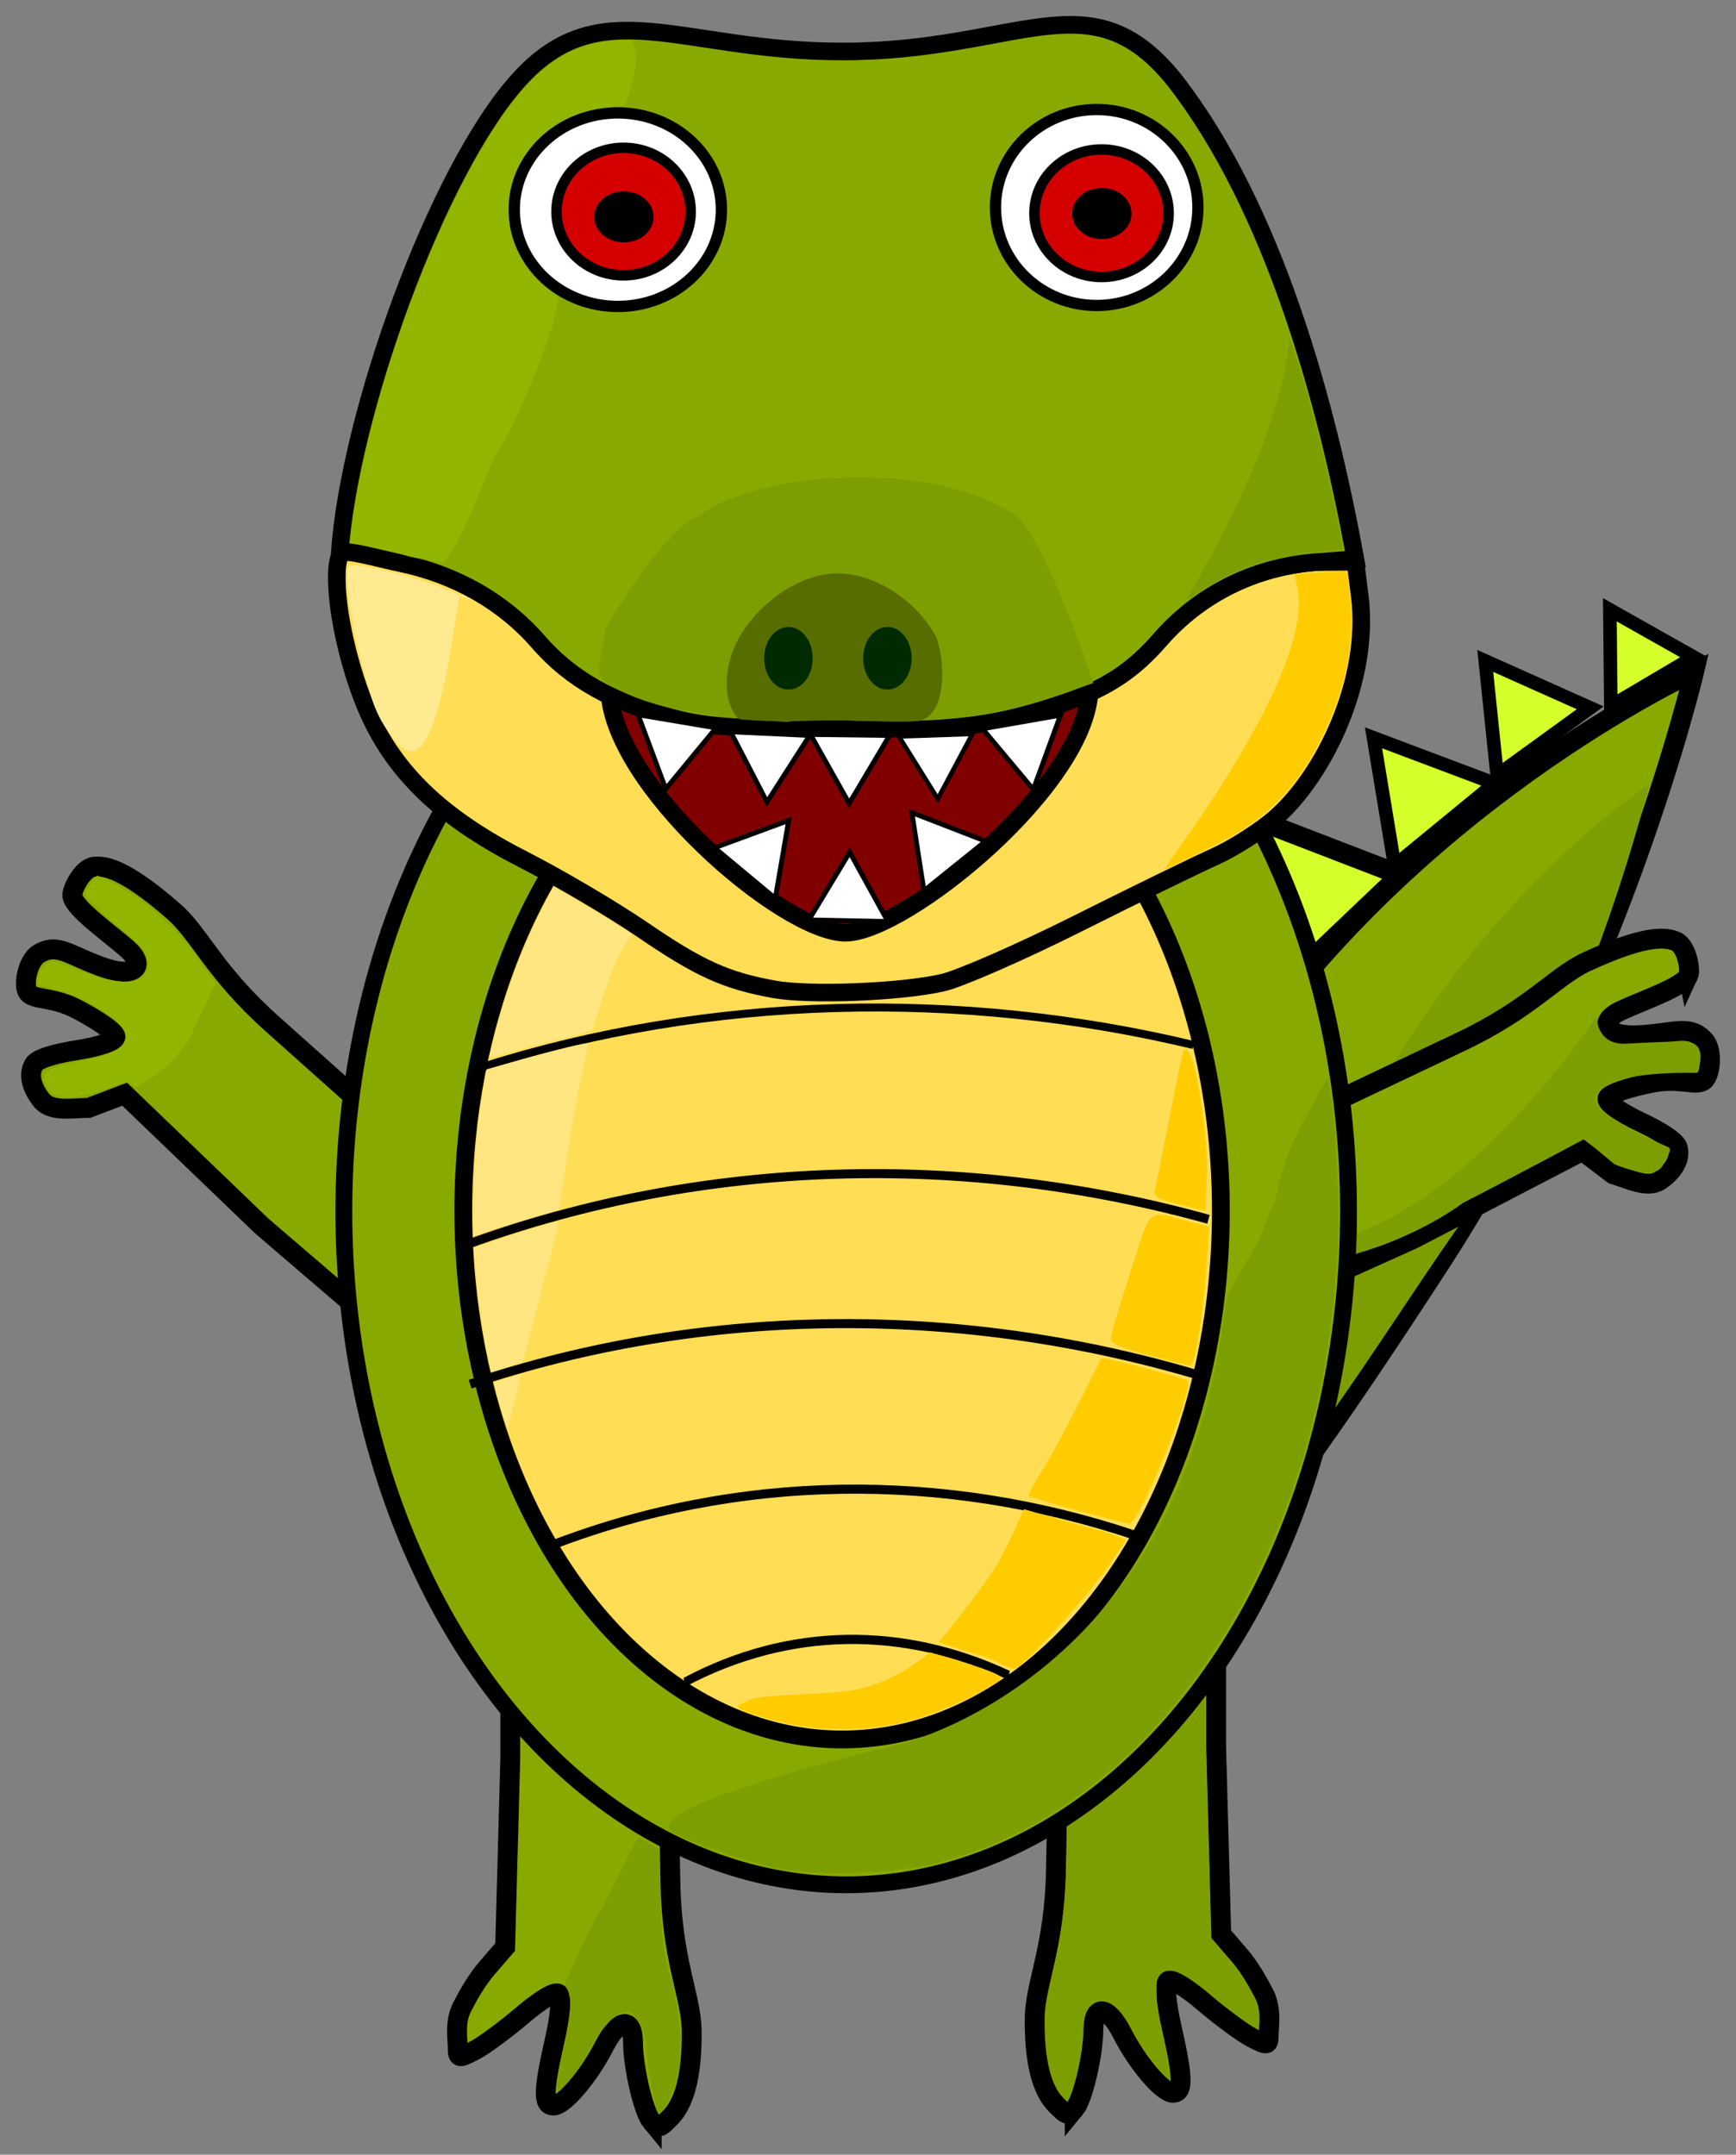 <?xml version="1.0" encoding="UTF-8" standalone="no"?>
<!-- Created with Inkscape (http://www.inkscape.org/) -->

<svg
   xmlns:dc="http://purl.org/dc/elements/1.1/"
   xmlns:cc="http://creativecommons.org/ns#"
   xmlns:rdf="http://www.w3.org/1999/02/22-rdf-syntax-ns#"
   xmlns:svg="http://www.w3.org/2000/svg"
   xmlns="http://www.w3.org/2000/svg"
   xmlns:sodipodi="http://sodipodi.sourceforge.net/DTD/sodipodi-0.dtd"
   xmlns:inkscape="http://www.inkscape.org/namespaces/inkscape"
   width="54.248mm"
   height="67.302mm"
   viewBox="0 0 192.218 238.472"
   id="svg2"
   version="1.1"
   inkscape:version="0.91 r13725"
   sodipodi:docname="gator_1.svg"
   inkscape:export-filename="C:\Users\david_000\Desktop\Files\number-nibbler\assets\image\gator_1.png"
   inkscape:export-xdpi="102.55748"
   inkscape:export-ydpi="102.55748">
  <rect x="0" y="0" width="192.218" height="238.472" fill="#808080" stroke="none"/>
  <sodipodi:namedview
     id="base"
     pagecolor="#ffffff"
     bordercolor="#666666"
     borderopacity="1.0"
     inkscape:pageopacity="0.0"
     inkscape:pageshadow="2"
     inkscape:zoom="2"
     inkscape:cx="36.72325"
     inkscape:cy="107.44937"
     inkscape:document-units="px"
     inkscape:current-layer="layer1"
     showgrid="false"
     showguides="false"
     inkscape:window-width="1920"
     inkscape:window-height="1017"
     inkscape:window-x="-8"
     inkscape:window-y="-8"
     inkscape:window-maximized="1"
     fit-margin-top="0.5"
     fit-margin-left="0.5"
     fit-margin-right="0.5"
     fit-margin-bottom="0.5" />
  <defs
     id="defs4" />
  <g
     transform="translate(-231.693,-398.917)"
     id="layer1"
     inkscape:groupmode="layer"
     inkscape:label="Layer 1">
    <path
       sodipodi:nodetypes="csssssssssscccsscssscc"
       inkscape:connector-curvature="0"
       id="path4345"
       d="m 350.691,632.321 c 0.895,-1.078 2.043,-5.937 2.064,-8.736 0.022,-2.924 1.61,-2.726 3.205,0.399 1.686,3.305 4.46,6.552 5.597,6.552 1.178,0 1.151,-1.606 -0.124,-7.209 -0.62,-2.725 -0.8,-4.791 -0.45,-5.141 0.351,-0.351 1.97,0.595 4.03,2.353 1.894,1.617 4.279,3.371 5.299,3.899 1.753,0.907 1.855,0.886 1.855,-0.376 0,-0.848 0.363,-2.785 -0.486,-4.431 -0.73,-1.415 -1.641,-3.016 -2.777,-4.334 l -1.99,-2.308 -0.566,-20.806 0,-21.291 -6.329,6.06 c -3.481,3.333 -7.384,6.776 -8.673,7.651 l -2.344,1.591 -0.389,19.746 c -0.169,8.596 -2.306,12.503 -2.35,16.297 -0.091,7.819 2.144,9.384 2.823,10.064 0.739,0.739 1.005,0.743 1.605,0.02 z"
       style="fill:#88aa00;fill-opacity:1;stroke:#000000;stroke-width:2.2;stroke-linecap:round;stroke-linejoin:miter;stroke-miterlimit:4;stroke-dasharray:none;stroke-opacity:1" />
    <path
       sodipodi:nodetypes="ssscs"
       inkscape:connector-curvature="0"
       id="path4316"
       d="m 391.33,538.459 c -19.83,30.585 -35.172,51.165 -43.86,45.531 -8.689,-5.634 0.343,-34.994 20.174,-65.579 19.83,-30.585 51.639,-45.178 51.639,-45.178 0,0 -8.121,34.641 -27.952,65.225 z"
       style="fill:#88aa00;fill-opacity:1;stroke:#000000;stroke-width:2.2;stroke-linecap:round;stroke-linejoin:miter;stroke-miterlimit:4;stroke-dasharray:none;stroke-opacity:1" />
    <path
       style="fill:#7c9e00;fill-opacity:1;stroke:none;stroke-width:2.2;stroke-linecap:round;stroke-linejoin:miter;stroke-miterlimit:4;stroke-dasharray:none;stroke-opacity:1"
       d="m 393.098,534.771 c -11.401,16.322 -22.881,36.505 -28.533,32.486 -5.652,-4.019 7.723,-27.468 20.624,-49.289 12.901,-21.822 29.093,-32.233 29.093,-32.233 0,0 -6.668,28.255 -21.184,49.037 z"
       id="path4182"
       inkscape:connector-curvature="0"
       sodipodi:nodetypes="ssscs" />
    <path
       transform="matrix(1.342,-0.424,0.362,1.484,-337.316,-74.022)"
       inkscape:transform-center-y="1.2139396"
       inkscape:transform-center-x="-1.9578714"
       d="m 393,491.362 11.745,8.219 -12.99,6.062 z"
       inkscape:randomized="0"
       inkscape:rounded="0"
       inkscape:flatsided="true"
       sodipodi:arg2="-0.96022594"
       sodipodi:arg1="-2.0074235"
       sodipodi:r2="4.1382365"
       sodipodi:r1="8.276473"
       sodipodi:cy="498.86218"
       sodipodi:cx="396.5"
       sodipodi:sides="3"
       id="path4318"
       style="fill:#d4ff2a;fill-opacity:1;stroke:#000000;stroke-width:1.445;stroke-linecap:round;stroke-linejoin:miter;stroke-miterlimit:4;stroke-dasharray:none;stroke-opacity:1"
       sodipodi:type="star" />
    <path
       style="fill:#88aa00;fill-opacity:1;stroke:#000000;stroke-width:2.2;stroke-linecap:round;stroke-linejoin:miter;stroke-miterlimit:4;stroke-dasharray:none;stroke-opacity:1"
       d="m 303.849,633.736 c -0.895,-1.078 -2.043,-5.937 -2.064,-8.736 -0.022,-2.924 -1.61,-2.726 -3.205,0.399 -1.686,3.305 -4.46,6.552 -5.597,6.552 -1.178,0 -1.151,-1.606 0.124,-7.209 0.62,-2.725 0.8,-4.791 0.45,-5.141 -0.351,-0.351 -1.97,0.595 -4.03,2.353 -1.894,1.617 -4.279,3.371 -5.299,3.899 -1.753,0.907 -1.855,0.886 -1.855,-0.376 0,-0.848 -0.363,-2.785 0.486,-4.431 0.73,-1.415 1.641,-3.016 2.777,-4.334 l 1.99,-2.308 0.566,-20.806 0,-21.291 6.329,6.06 c 3.481,3.333 7.384,6.776 8.673,7.651 l 2.344,1.591 0.389,19.746 c 0.169,8.596 2.306,12.503 2.35,16.297 0.091,7.819 -2.144,9.384 -2.823,10.064 -0.739,0.739 -1.005,0.743 -1.605,0.02 z"
       id="path4343"
       inkscape:connector-curvature="0"
       sodipodi:nodetypes="csssssssssscccsscssscc" />
    <path
       sodipodi:nodetypes="csssssscssscccsscssccc"
       inkscape:connector-curvature="0"
       id="path4347"
       d="m 239.7,498.094 c 0.236,1.381 3.916,3.948 6.027,5.786 2.205,1.92 0.936,3.293 -2.389,2.173 -3.884,-1.308 -5.231,-2.88 -7.369,-1.565 -1.268,0.78 -1.752,3.613 -1.142,4.318 0.71,0.821 2.713,0.388 5.448,1.829 2.472,1.303 4.158,2.511 4.196,3.005 0.038,0.495 -1.734,1.108 -4.41,1.528 0,0 -4.005,0.592 -4.579,1.519 -1.157,1.868 0.928,4.134 0.928,4.134 1.108,1.17 3.358,0.717 5.098,0.713 l 3.985,-1.517 15.225,14.622 16.163,13.858 -0.481,-8.749 c -0.265,-4.812 -0.338,-10.016 -0.163,-11.564 l 0.318,-2.815 -14.737,-13.149 c -6.415,-5.724 -7.99,-9.889 -10.842,-12.392 -5.877,-5.159 -7.933,-5.062 -8.891,-4.988 -1.351,0.211 -2.482,2.625 -2.385,3.253 z"
       style="fill:#88aa00;fill-opacity:1;stroke:#000000;stroke-width:2.2;stroke-linecap:round;stroke-linejoin:miter;stroke-miterlimit:4;stroke-dasharray:none;stroke-opacity:1" />
    <path
       style="fill:#88aa00;fill-opacity:1;stroke:#000000;stroke-width:2.2;stroke-linecap:round;stroke-linejoin:miter;stroke-miterlimit:4;stroke-dasharray:none;stroke-opacity:1"
       d="m 418.638,506.888 c -0.616,1.259 -4.869,2.685 -7.413,3.854 -2.657,1.221 -1.826,2.896 1.68,2.758 4.095,-0.161 5.83,-1.291 7.512,0.574 0.997,1.106 0.663,3.96 -0.121,4.465 -0.912,0.588 -2.713,-0.392 -5.742,0.221 -2.739,0.554 -4.697,1.238 -4.872,1.702 -0.176,0.464 1.351,1.552 3.801,2.708 0,0 3.676,1.696 3.966,2.748 0.584,2.118 -2.055,3.705 -2.055,3.705 -1.393,0.811 -3.424,-0.257 -5.092,-0.752 l -3.397,-2.578 -18.727,9.742 -19.412,8.745 2.926,-8.259 c 1.609,-4.543 3.145,-9.515 3.413,-11.05 l 0.488,-2.791 17.844,-8.465 c 7.768,-3.685 10.452,-7.238 13.893,-8.836 7.092,-3.295 9.038,-2.622 9.936,-2.282 1.237,0.583 1.642,3.218 1.372,3.793 z"
       id="path4349"
       inkscape:connector-curvature="0"
       sodipodi:nodetypes="csssssscssscccsscssccc" />
    <path
       sodipodi:nodetypes="cccsscsssccsc"
       inkscape:connector-curvature="0"
       id="path3372"
       d="m 393.737,532.017 c -8.86,6.48 -23.208,8.585 -10.092,2.639 13.331,-5.797 24.828,-23.233 24.828,-23.233 0,0 -0.022,3.205 3.31,3.002 1.964,-0.12 5.077,-0.243 6.251,-0.246 3.201,-0.008 1.502,3.484 1.502,3.484 0,0 -7.626,-0.238 -10.063,1.432 -1.644,1.126 -3.004,2.5 6.915,6.772 0.633,0.273 -0.35,1.3 -0.53,1.867 -0.664,2.091 -5.409,0.032 -5.409,0.032 l -3.337,-2.784 c 0,0 -8.823,4.722 -13.374,7.035 z"
       style="fill:#7c9e00;fill-opacity:1;stroke:none;stroke-width:2.2;stroke-linecap:round;stroke-linejoin:miter;stroke-miterlimit:4;stroke-dasharray:none;stroke-opacity:1" />
    <path
       sodipodi:type="star"
       style="fill:#d4ff2a;fill-opacity:1;stroke:#000000;stroke-width:1.5;stroke-linecap:round;stroke-linejoin:miter;stroke-miterlimit:4;stroke-dasharray:none;stroke-opacity:1"
       id="path4320"
       sodipodi:sides="3"
       sodipodi:cx="396.5"
       sodipodi:cy="498.86218"
       sodipodi:r1="8.276473"
       sodipodi:r2="4.1382365"
       sodipodi:arg1="-2.0074235"
       sodipodi:arg2="-0.96022594"
       inkscape:flatsided="true"
       inkscape:rounded="0"
       inkscape:randomized="0"
       d="m 393,491.362 11.745,8.219 -12.99,6.062 z"
       inkscape:transform-center-x="-1.4580465"
       inkscape:transform-center-y="0.67372991"
       transform="matrix(0.969,-0.248,0.248,0.969,-118.9,101.908)" />
    <ellipse
       ry="74.553"
       rx="55.621"
       cy="532.963"
       cx="325.386"
       id="path4312"
       style="fill:#88aa00;fill-opacity:1;stroke:#000000;stroke-width:1.864;stroke-linecap:round;stroke-linejoin:miter;stroke-miterlimit:4;stroke-dasharray:none;stroke-opacity:1" />
    <ellipse
       ry="58.525"
       rx="41.941"
       cy="532.906"
       cx="324.932"
       id="path4314"
       style="fill:#ffdd55;fill-opacity:1;stroke:#000000;stroke-width:1.97;stroke-linecap:round;stroke-linejoin:miter;stroke-miterlimit:4;stroke-dasharray:none;stroke-opacity:1" />
    <path
       transform="matrix(1.016,0,0,0.882,-5.211,56.278)"
       d="m 285.75,522.362 c 24.802,-9.043 52.101,-9.75 77.5,-2.75"
       sodipodi:t0="0"
       sodipodi:argument="-0.34962827"
       sodipodi:radius="77.548775"
       sodipodi:revolution="0.050000001"
       sodipodi:expansion="1"
       sodipodi:cy="522.36218"
       sodipodi:cx="285.75"
       id="path4391"
       style="fill:none;fill-rule:evenodd;stroke:#000000;stroke-width:1px;stroke-linecap:butt;stroke-linejoin:miter;stroke-opacity:1"
       sodipodi:type="spiral" />
    <path
       sodipodi:nodetypes="csssssssssssscssssscc"
       inkscape:connector-curvature="0"
       id="path4168"
       d="m 317.388,508.407 c -5.334,-0.968 -8.25,-2.288 -14.545,-6.587 -3.328,-2.272 -9.249,-5.761 -13.156,-7.752 -8.576,-4.37 -13.711,-9.076 -16.807,-15.402 -2.162,-4.417 -3.875,-11.309 -3.893,-15.663 -0.005,-1.351 0.093,-2.599 0.689,-2.938 0.793,-0.452 2.509,0.347 6.432,1.179 6.112,1.295 11.363,4.302 15.185,8.696 3.648,4.194 8.286,6.78 15.337,8.552 3.576,0.899 7.114,1.109 18.352,1.092 12.19,-0.019 14.615,-0.195 19.49,-1.414 7.966,-1.992 11.872,-4.099 15.646,-8.438 4.395,-5.053 10.49,-8.087 17.276,-8.6 l 4.375,-0.049 0.474,3.728 c 1.197,9.423 -3.962,19.902 -9.313,24.612 -1.632,1.437 -4.67,3.378 -6.752,4.313 -2.081,0.935 -8.927,4.276 -15.212,7.424 -6.286,3.148 -12.995,6.081 -14.909,6.518 -4.612,1.052 -14.715,1.447 -18.669,0.729 z"
       style="fill:#ffdd55;fill-opacity:1;stroke:#000000;stroke-width:1.949;stroke-linecap:round;stroke-linejoin:miter;stroke-miterlimit:4;stroke-dasharray:none;stroke-opacity:1" />
    <path
       sodipodi:nodetypes="sssss"
       inkscape:connector-curvature="0"
       id="path4245"
       d="m 352.345,475.012 c 0,10.582 -20.435,27.135 -27.04,27.135 -6.937,0 -26.154,-16.553 -26.154,-27.135 0,-10.582 11.908,-19.161 26.597,-19.161 14.689,0 26.597,8.579 26.597,19.161 z"
       style="fill:#800000;fill-opacity:1;stroke:#000000;stroke-width:1.949;stroke-linecap:round;stroke-linejoin:miter;stroke-miterlimit:4;stroke-dasharray:none;stroke-opacity:1" />
    <path
       sodipodi:nodetypes="cscsssssscccc"
       inkscape:connector-curvature="0"
       id="path3341"
       d="m 324.957,404.616 c -17.955,0 -26.741,-6.91 -35.844,3.164 -9.103,10.074 -18.757,37.073 -19.809,52.384 0.793,-0.452 2.881,0.248 6.804,1.08 6.112,1.295 11.365,4.303 15.186,8.697 3.648,4.194 8.286,6.78 15.337,8.552 3.576,0.899 7.114,1.109 18.353,1.092 12.19,-0.019 14.615,-0.195 19.49,-1.414 7.966,-1.992 11.873,-4.099 15.647,-8.438 4.395,-5.053 10.488,-8.087 17.275,-8.6 l 4.371,-0.332 c -3.135,-17.278 -9.038,-38.906 -20.007,-52.978 -9.324,-11.64 -17.142,-3.206 -36.801,-3.206 z"
       style="fill:#88aa00;fill-opacity:1;stroke:#000000;stroke-width:1.949;stroke-linecap:round;stroke-linejoin:miter;stroke-miterlimit:4;stroke-dasharray:none;stroke-opacity:1" />
    <path
       transform="matrix(0.785,-0.007,0.007,0.785,63.336,99.741)"
       inkscape:transform-center-y="1.1588975"
       inkscape:transform-center-x="-0.11926737"
       d="m 318.214,497.03 -5.032,-9.952 11.135,0.619 z"
       inkscape:randomized="0"
       inkscape:rounded="0"
       inkscape:flatsided="true"
       sodipodi:arg2="2.6734924"
       sodipodi:arg1="1.6262948"
       sodipodi:r2="3.2192421"
       sodipodi:r1="6.4384842"
       sodipodi:cy="490.60138"
       sodipodi:cx="318.57144"
       sodipodi:sides="3"
       id="path4247"
       style="fill:#ffffff;fill-opacity:1;stroke:#000000;stroke-width:0.684;stroke-linecap:round;stroke-linejoin:miter;stroke-miterlimit:4;stroke-dasharray:none;stroke-opacity:1"
       sodipodi:type="star" />
    <path
       sodipodi:type="star"
       style="fill:#ffffff;fill-opacity:1;stroke:#000000;stroke-width:0.684;stroke-linecap:round;stroke-linejoin:miter;stroke-miterlimit:4;stroke-dasharray:none;stroke-opacity:1"
       id="path4253"
       sodipodi:sides="3"
       sodipodi:cx="318.57144"
       sodipodi:cy="490.60138"
       sodipodi:r1="6.4384842"
       sodipodi:r2="3.2192421"
       sodipodi:arg1="1.6262948"
       sodipodi:arg2="2.6734924"
       inkscape:flatsided="true"
       inkscape:rounded="0"
       inkscape:randomized="0"
       d="m 318.214,497.03 -5.032,-9.952 11.135,0.619 z"
       inkscape:transform-center-x="0.080615664"
       inkscape:transform-center-y="1.1037531"
       transform="matrix(0.727,-0.065,0.065,0.727,71.88,146.668)" />
    <path
       sodipodi:type="star"
       style="fill:#ffffff;fill-opacity:1;stroke:#000000;stroke-width:0.684;stroke-linecap:round;stroke-linejoin:miter;stroke-miterlimit:4;stroke-dasharray:none;stroke-opacity:1"
       id="path4259"
       sodipodi:sides="3"
       sodipodi:cx="318.57144"
       sodipodi:cy="490.60138"
       sodipodi:r1="6.4384842"
       sodipodi:r2="3.2192421"
       sodipodi:arg1="1.6262948"
       sodipodi:arg2="2.6734924"
       inkscape:flatsided="true"
       inkscape:rounded="0"
       inkscape:randomized="0"
       d="m 318.214,497.03 -5.032,-9.952 11.135,0.619 z"
       inkscape:transform-center-x="-0.42033234"
       inkscape:transform-center-y="0.88197666"
       transform="matrix(0.78,0.087,-0.087,0.78,100.441,70.856)" />
    <path
       transform="matrix(0.784,-0.034,0.034,0.784,59.339,108.984)"
       inkscape:transform-center-y="1.2370507"
       inkscape:transform-center-x="-0.030543315"
       d="m 318.214,497.03 -5.032,-9.952 11.135,0.619 z"
       inkscape:randomized="0"
       inkscape:rounded="0"
       inkscape:flatsided="true"
       sodipodi:arg2="2.6734924"
       sodipodi:arg1="1.6262948"
       sodipodi:r2="3.2192421"
       sodipodi:r1="6.4384842"
       sodipodi:cy="490.60138"
       sodipodi:cx="318.57144"
       sodipodi:sides="3"
       id="path4261"
       style="fill:#ffffff;fill-opacity:1;stroke:#000000;stroke-width:0.684;stroke-linecap:round;stroke-linejoin:miter;stroke-miterlimit:4;stroke-dasharray:none;stroke-opacity:1"
       sodipodi:type="star" />
    <path
       sodipodi:type="star"
       style="fill:#ffffff;fill-opacity:1;stroke:#000000;stroke-width:0.684;stroke-linecap:round;stroke-linejoin:miter;stroke-miterlimit:4;stroke-dasharray:none;stroke-opacity:1"
       id="path4263"
       sodipodi:sides="3"
       sodipodi:cx="318.57144"
       sodipodi:cy="490.60138"
       sodipodi:r1="6.4384842"
       sodipodi:r2="3.2192421"
       sodipodi:arg1="1.6262948"
       sodipodi:arg2="2.6734924"
       inkscape:flatsided="true"
       inkscape:rounded="0"
       inkscape:randomized="0"
       d="m 318.214,497.03 -5.032,-9.952 11.135,0.619 z"
       inkscape:transform-center-x="0.43471139"
       inkscape:transform-center-y="0.86824244"
       transform="matrix(0.765,-0.178,0.178,0.765,14.201,162.707)" />
    <path
       sodipodi:type="star"
       style="fill:#ffffff;fill-opacity:1;stroke:#000000;stroke-width:0.684;stroke-linecap:round;stroke-linejoin:miter;stroke-miterlimit:4;stroke-dasharray:none;stroke-opacity:1"
       id="path4265"
       sodipodi:sides="3"
       sodipodi:cx="318.57144"
       sodipodi:cy="490.60138"
       sodipodi:r1="6.4384842"
       sodipodi:r2="3.2192421"
       sodipodi:arg1="1.6262948"
       sodipodi:arg2="2.6734924"
       inkscape:flatsided="true"
       inkscape:rounded="0"
       inkscape:randomized="0"
       d="m 318.214,497.03 -5.032,-9.952 11.135,0.619 z"
       inkscape:transform-center-x="0.87242873"
       inkscape:transform-center-y="0.43032288"
       transform="matrix(-0.63,-0.468,0.468,-0.63,286.887,951.774)" />
    <path
       transform="matrix(-0.583,0.525,-0.525,-0.583,779.118,611.559)"
       inkscape:transform-center-y="-1.2557791"
       inkscape:transform-center-x="-2.9202778"
       d="m 318.214,497.03 -5.032,-9.952 11.135,0.619 z"
       inkscape:randomized="0"
       inkscape:rounded="0"
       inkscape:flatsided="true"
       sodipodi:arg2="2.6734924"
       sodipodi:arg1="1.6262948"
       sodipodi:r2="3.2192421"
       sodipodi:r1="6.4384842"
       sodipodi:cy="490.60138"
       sodipodi:cx="318.57144"
       sodipodi:sides="3"
       id="path4267"
       style="fill:#ffffff;fill-opacity:1;stroke:#000000;stroke-width:0.684;stroke-linecap:round;stroke-linejoin:miter;stroke-miterlimit:4;stroke-dasharray:none;stroke-opacity:1"
       sodipodi:type="star" />
    <ellipse
       ry="10.711"
       rx="11.469"
       cy="422.122"
       cx="300.102"
       id="path4297"
       style="fill:#ffffff;fill-opacity:1;stroke:#000000;stroke-width:1.254;stroke-linecap:round;stroke-linejoin:miter;stroke-miterlimit:4;stroke-dasharray:none;stroke-opacity:1" />
    <ellipse
       style="fill:#ffffff;fill-opacity:1;stroke:#000000;stroke-width:1.248;stroke-linecap:round;stroke-linejoin:miter;stroke-miterlimit:4;stroke-dasharray:none;stroke-opacity:1"
       id="ellipse4299"
       cx="353.125"
       cy="421.881"
       rx="11.209"
       ry="10.846" />
    <ellipse
       style="fill:#d40000;fill-opacity:1;stroke:#000000;stroke-width:1.159;stroke-linecap:round;stroke-linejoin:miter;stroke-miterlimit:4;stroke-dasharray:none;stroke-opacity:1"
       id="ellipse4293"
       cx="353.66"
       cy="422.516"
       rx="7.43"
       ry="7.057" />
    <ellipse
       ry="7.057"
       rx="7.43"
       cy="422.332"
       cx="300.74"
       id="ellipse4301"
       style="fill:#d40000;fill-opacity:1;stroke:#000000;stroke-width:1.159;stroke-linecap:round;stroke-linejoin:miter;stroke-miterlimit:4;stroke-dasharray:none;stroke-opacity:1" />
    <ellipse
       ry="2.305"
       rx="2.766"
       cy="422.921"
       cx="300.773"
       id="path4303"
       style="fill:#000000;fill-opacity:1;stroke:#000000;stroke-width:1.043;stroke-linecap:round;stroke-linejoin:miter;stroke-miterlimit:4;stroke-dasharray:none;stroke-opacity:1" />
    <ellipse
       style="fill:#000000;fill-opacity:1;stroke:#000000;stroke-width:1.043;stroke-linecap:round;stroke-linejoin:miter;stroke-miterlimit:4;stroke-dasharray:none;stroke-opacity:1"
       id="ellipse4305"
       cx="353.693"
       cy="422.552"
       rx="2.766"
       ry="2.305" />
    <path
       transform="matrix(-0.784,0.028,-0.028,-0.784,589.175,874.005)"
       inkscape:transform-center-y="-1.2198713"
       inkscape:transform-center-x="0.050153515"
       d="m 318.214,497.03 -5.032,-9.952 11.135,0.619 z"
       inkscape:randomized="0"
       inkscape:rounded="0"
       inkscape:flatsided="true"
       sodipodi:arg2="2.6734924"
       sodipodi:arg1="1.6262948"
       sodipodi:r2="3.2192421"
       sodipodi:r1="6.4384842"
       sodipodi:cy="490.60138"
       sodipodi:cx="318.57144"
       sodipodi:sides="3"
       id="path4308"
       style="fill:#ffffff;fill-opacity:1;stroke:#000000;stroke-width:0.684;stroke-linecap:round;stroke-linejoin:miter;stroke-miterlimit:4;stroke-dasharray:none;stroke-opacity:1"
       sodipodi:type="star" />
    <path
       transform="matrix(0.872,-0.168,0.168,0.872,-29.098,109.621)"
       inkscape:transform-center-y="0.37827214"
       inkscape:transform-center-x="-1.5010062"
       d="m 393,491.362 11.745,8.219 -12.99,6.062 z"
       inkscape:randomized="0"
       inkscape:rounded="0"
       inkscape:flatsided="true"
       sodipodi:arg2="-0.96022594"
       sodipodi:arg1="-2.0074235"
       sodipodi:r2="4.1382365"
       sodipodi:r1="8.276473"
       sodipodi:cy="498.86218"
       sodipodi:cx="396.5"
       sodipodi:sides="3"
       id="path4322"
       style="fill:#d4ff2a;fill-opacity:1;stroke:#000000;stroke-width:1.688;stroke-linecap:round;stroke-linejoin:miter;stroke-miterlimit:4;stroke-dasharray:none;stroke-opacity:1"
       sodipodi:type="star" />
    <path
       sodipodi:type="star"
       style="fill:#d4ff2a;fill-opacity:1;stroke:#000000;stroke-width:2.018;stroke-linecap:round;stroke-linejoin:miter;stroke-miterlimit:4;stroke-dasharray:none;stroke-opacity:1"
       id="path4324"
       sodipodi:sides="3"
       sodipodi:cx="396.5"
       sodipodi:cy="498.86218"
       sodipodi:r1="8.276473"
       sodipodi:r2="4.1382365"
       sodipodi:arg1="-2.0074235"
       sodipodi:arg2="-0.96022594"
       inkscape:flatsided="true"
       inkscape:rounded="0"
       inkscape:randomized="0"
       d="m 393,491.362 11.745,8.219 -12.99,6.062 z"
       inkscape:transform-center-x="-1.5113357"
       inkscape:transform-center-y="0.030862094"
       transform="matrix(0.74,-0.072,0.072,0.74,83.747,131.094)" />
    <path
       transform="matrix(0.653,0,0,1.02,113.058,-17.325)"
       d="m 297.75,590.612 c 17.728,-6.028 37.097,-6.107 55,-0.75"
       sodipodi:t0="0"
       sodipodi:argument="-0.32779479"
       sodipodi:radius="55.005112"
       sodipodi:revolution="0.050000001"
       sodipodi:expansion="1"
       sodipodi:cy="590.61218"
       sodipodi:cx="297.75"
       id="path4383"
       style="fill:none;fill-rule:evenodd;stroke:#000000;stroke-width:1px;stroke-linecap:butt;stroke-linejoin:miter;stroke-opacity:1"
       sodipodi:type="spiral" />
    <path
       transform="matrix(0.885,0,0,1.005,37.474,-2.609)"
       d="m 288,569.862 c 23.664,-8.136 49.55,-8.329 73.5,-1.25"
       sodipodi:t0="0"
       sodipodi:argument="-0.33116442"
       sodipodi:radius="73.510628"
       sodipodi:revolution="0.050000001"
       sodipodi:expansion="1"
       sodipodi:cy="569.86218"
       sodipodi:cx="288"
       id="path4385"
       style="fill:none;fill-rule:evenodd;stroke:#000000;stroke-width:1px;stroke-linecap:butt;stroke-linejoin:miter;stroke-opacity:1"
       sodipodi:type="spiral" />
    <path
       d="m 283.75,552.112 c 26.307,-8.816 55.008,-8.806 81.5,-0.75"
       sodipodi:t0="0"
       sodipodi:argument="-0.32336146"
       sodipodi:radius="81.503448"
       sodipodi:revolution="0.050000001"
       sodipodi:expansion="1"
       sodipodi:cy="552.11218"
       sodipodi:cx="283.75"
       id="path4387"
       style="fill:none;fill-rule:evenodd;stroke:#000000;stroke-width:1px;stroke-linecap:butt;stroke-linejoin:miter;stroke-opacity:1"
       sodipodi:type="spiral" />
    <path
       d="m 283.5,536.612 c 26.259,-9.516 55.142,-10.208 82,-2.75"
       sodipodi:t0="0"
       sodipodi:argument="-0.34768328"
       sodipodi:radius="82.046097"
       sodipodi:revolution="0.050000001"
       sodipodi:expansion="1"
       sodipodi:cy="536.61218"
       sodipodi:cx="283.5"
       id="path4389"
       style="fill:none;fill-rule:evenodd;stroke:#000000;stroke-width:1px;stroke-linecap:butt;stroke-linejoin:miter;stroke-opacity:1"
       sodipodi:type="spiral" />
    <path
       sodipodi:nodetypes="cccscccc"
       inkscape:connector-curvature="0"
       id="path3371"
       d="m 298.801,474.451 c -1.659,-0.972 -0.27,-3.195 -0.072,-5.869 -0.087,-0.328 6.742,-11.322 10.124,-12.44 6.513,-5.019 25.194,-6.527 35.038,-0.389 3.319,2.07 8.868,18.756 8.868,18.756 -8.122,2.902 -12.528,4.638 -27.46,4.141 -3.243,-0.029 -5.276,0.006 -6.501,0.146 -14.762,-0.69 -18.17,-3.319 -19.996,-4.346 z"
       style="fill:#7c9e00;fill-opacity:1;stroke:none;stroke-width:6.25;stroke-miterlimit:4;stroke-dasharray:none;stroke-opacity:1" />
    <path
       sodipodi:nodetypes="ccssaaac"
       inkscape:connector-curvature="0"
       id="path3373"
       d="m 335.398,469.506 c 1.22,3.723 0.738,9.01 -2.192,9.222 -2.453,0.183 -5.675,-0.09 -8.513,-0.09 -2.527,0 -7.761,0.209 -10.055,-0.037 -0.537,-0.057 -1.088,0.042 -1.376,-0.332 -1.757,-2.279 -1.21,-6.112 0.181,-8.632 2.123,-3.844 6.609,-7.235 11,-7.25 4.355,-0.014 8.945,3.255 10.956,7.117 z"
       style="fill:#586d00;fill-opacity:1;stroke:none;stroke-width:6.25;stroke-miterlimit:4;stroke-dasharray:none;stroke-opacity:1" />
    <ellipse
       style="fill:#002b00;fill-opacity:1;stroke:#000000;stroke-width:0;stroke-linecap:round;stroke-linejoin:miter;stroke-miterlimit:4;stroke-dasharray:none;stroke-opacity:1"
       id="ellipse4207"
       cx="329.954"
       cy="471.772"
       rx="2.685"
       ry="3.468" />
    <ellipse
       ry="3.468"
       rx="2.685"
       cy="471.772"
       cx="318.991"
       id="path4205"
       style="fill:#002b00;fill-opacity:1;stroke:#000000;stroke-width:0;stroke-linecap:round;stroke-linejoin:miter;stroke-miterlimit:4;stroke-dasharray:none;stroke-opacity:1" />
    <g
       id="g4212"
       style="fill:#ffea92;fill-opacity:1">
      <g
         id="g4238"
         style="fill:#ffea92;fill-opacity:1">
        <path
           sodipodi:nodetypes="cssscc"
           inkscape:connector-curvature="0"
           id="path4208"
           d="m 44.385,82.67 c -2.893,-3.165 -3.217,-5.057 -4.65,-10.528 -0.893,-3.408 -1.56,-8.753 -1.176,-9.414 0.418,-0.718 8.804,1.403 12.214,3.089 2.663,1.317 -0.216,-0.622 0.113,0.234 -0.663,2.422 -2.302,20.236 -6.5,16.619 z"
           style="fill:#ffea92;fill-opacity:1;stroke:none;stroke-width:6.25;stroke-miterlimit:4;stroke-dasharray:none;stroke-opacity:1"
           transform="translate(231.693,398.917)" />
      </g>
    </g>
    <path
       sodipodi:nodetypes="csccscacsssssc"
       transform="translate(231.693,398.917)"
       inkscape:connector-curvature="0"
       id="path4218"
       d="m 86.284,206.823 c -0.699,-0.132 -6.185,-1.423 -11.441,-3.801 -6.173,-2.793 24.608,-9.942 24.608,-9.942 0,0 31.484,-7.109 36.26,-48.721 0.276,-1.879 3.157,-5.857 3.732,-7.275 l 1.768,-4.359 c 0,0 0.792,-3.439 1.44,-5.072 1.171,-2.948 4.39,-8.443 4.39,-8.443 l 0.237,1.387 c 0.622,3.638 1.074,12.72 0.852,17.12 -0.683,13.559 -3.496,25.208 -8.684,35.968 -8.31,17.235 -20.735,28.548 -35.712,32.516 -4.299,1.139 -13.054,1.451 -17.449,0.622 z"
       style="fill:#7c9e00;fill-opacity:1;stroke:none;stroke-width:6.25;stroke-miterlimit:4;stroke-dasharray:none;stroke-opacity:1" />
    <path
       sodipodi:nodetypes="ccacsscsscc"
       transform="translate(231.693,398.917)"
       inkscape:connector-curvature="0"
       id="path4226"
       d="m 109.219,183.405 c -3.08,-0.895 -5.274,-1.643 -5.274,-1.643 0,0 4.603,-5.564 6.474,-8.637 1.174,-1.928 2.95,-6.097 2.95,-6.097 l 3.947,1.139 c 2.532,0.73 5.257,1.396 5.993,1.711 l 1.34,0.572 -1.84,2.75 c -1.941,2.902 -9.003,10.811 -10.316,11.449 -0.452,0.22 -1.666,-0.59 -3.274,-1.245 z"
       style="fill:#ffcc00;fill-opacity:1;stroke:none;stroke-width:6.25;stroke-miterlimit:4;stroke-dasharray:none;stroke-opacity:1" />
    <path
       sodipodi:nodetypes="ssssssss"
       transform="translate(231.693,398.917)"
       inkscape:connector-curvature="0"
       id="path4228"
       d="m 85.963,190.46 c -2.496,-0.654 -4.002,-1.126 -4.212,-1.522 -0.135,-0.254 0.594,-0.415 0.846,-0.636 0.88,-0.773 7.417,-0.706 10.873,-1.096 5.508,-0.621 9.475,-4.345 9.475,-4.345 4.543,1.319 7.837,2.341 7.837,2.811 0,0.781 -6.411,3.829 -10.173,4.791 -4.791,1.225 -9.965,1.224 -14.646,-0.003 z"
       style="fill:#ffcc00;fill-opacity:1;stroke:none;stroke-width:6.25;stroke-miterlimit:4;stroke-dasharray:none;stroke-opacity:1" />
    <path
       transform="translate(231.693,398.917)"
       inkscape:connector-curvature="0"
       id="path4232"
       d="m 119.295,167.172 c -2.846,-0.771 -5.262,-1.49 -5.369,-1.598 -0.107,-0.107 0.512,-1.304 1.377,-2.659 0.864,-1.355 2.693,-4.714 4.065,-7.464 1.371,-2.75 2.539,-5.059 2.595,-5.131 0.139,-0.179 9.243,2.2 9.534,2.491 0.771,0.771 -5.443,15.947 -6.481,15.826 -0.3,-0.035 -2.875,-0.695 -5.721,-1.466 z"
       style="fill:#ffcc00;fill-opacity:1;stroke:none;stroke-width:6.25;stroke-miterlimit:4;stroke-dasharray:none;stroke-opacity:1" />
    <path
       transform="translate(231.693,398.917)"
       inkscape:connector-curvature="0"
       id="path4234"
       d="m 127.219,150.002 c -2.884,-0.749 -4.246,-1.336 -4.239,-1.827 0.006,-0.398 0.992,-3.722 2.19,-7.387 2.443,-7.473 1.682,-6.85 6.745,-5.521 l 1.946,0.511 -0.299,4.587 c -0.332,5.106 -1.278,10.862 -1.772,10.789 -0.177,-0.026 -2.234,-0.544 -4.572,-1.151 z"
       style="fill:#ffcc00;fill-opacity:1;stroke:none;stroke-width:6.25;stroke-miterlimit:4;stroke-dasharray:none;stroke-opacity:1" />
    <path
       transform="translate(231.693,398.917)"
       inkscape:connector-curvature="0"
       id="path4236"
       d="m 130.553,133.287 c -2.586,-0.633 -2.885,-0.834 -2.639,-1.774 0.153,-0.584 0.887,-4.211 1.632,-8.061 0.745,-3.85 1.429,-7.098 1.522,-7.217 0.978,-1.259 2.782,8.813 2.551,14.241 l -0.15,3.524 -2.917,-0.714 z"
       style="fill:#ffcc00;fill-opacity:1;stroke:none;stroke-width:6.25;stroke-miterlimit:4;stroke-dasharray:none;stroke-opacity:1" />
    <path
       transform="translate(231.693,398.917)"
       inkscape:connector-curvature="0"
       id="path4246"
       d="m 130.894,93.354 c 6.397,-8.938 10.975,-17.369 12.366,-22.774 0.593,-2.304 0.715,-4.369 0.343,-5.816 -0.16,-0.622 -0.255,-1.167 -0.211,-1.211 0.077,-0.077 5.632,-0.394 5.709,-0.326 0.021,0.018 0.168,1.064 0.327,2.323 0.654,5.181 -0.296,10.312 -2.914,15.746 -2.437,5.057 -5.123,8.156 -9.362,10.802 -1.397,0.872 -7.875,4.114 -8.22,4.114 -0.046,0 0.836,-1.286 1.962,-2.859 z"
       style="fill:#ffcc00;fill-opacity:1;stroke:none;stroke-width:6.25;stroke-miterlimit:4;stroke-dasharray:none;stroke-opacity:1" />
    <path
       transform="translate(231.693,398.917)"
       inkscape:connector-curvature="0"
       id="path4248"
       d="m 129.208,95.906 c 0.051,-0.086 0.881,-1.281 1.845,-2.656 7.95,-11.343 12.162,-19.747 12.735,-25.41 0.125,-1.23 0.114,-1.586 -0.086,-2.786 -0.126,-0.757 -0.206,-1.399 -0.178,-1.427 0.086,-0.086 4.38,-0.339 4.981,-0.294 l 0.562,0.042 0.161,1 c 0.089,0.55 0.194,2.167 0.234,3.593 0.059,2.084 0.031,2.894 -0.142,4.125 -0.843,5.991 -4.087,12.774 -7.933,16.586 -1.172,1.162 -2.89,2.509 -4.32,3.388 -0.886,0.544 -7.665,3.993 -7.851,3.994 -0.056,4.23e-4 -0.059,-0.07 -0.008,-0.155 z"
       style="fill:#ffcc00;fill-opacity:1;stroke:none;stroke-width:6.25;stroke-miterlimit:4;stroke-dasharray:none;stroke-opacity:1" />
    <path
       sodipodi:nodetypes="csssssccscssssssscc"
       transform="translate(231.693,398.917)"
       inkscape:connector-curvature="0"
       id="path4264"
       d="m 41.589,60.632 c -1.134,-0.264 -2.246,-0.483 -2.47,-0.488 -0.398,-0.008 -0.406,-0.02 -0.344,-0.477 0.459,-3.387 0.651,-4.584 1.068,-6.687 C 42.484,39.675 48.489,23.979 54.599,14.41 58.381,8.487 61.945,5.539 66.325,4.708 67.72,4.443 70.153,4.306 70.034,4.498 c -0.051,0.083 -7.5e-4,0.344 0.112,0.582 0.483,1.017 0.307,2.859 -0.505,5.305 l -0.44,1.323 -1.65,0.147 c -3.043,0.271 -5.253,1.165 -7.45,3.014 -1.531,1.288 -2.984,3.639 -3.528,5.704 -0.371,1.412 -0.37,3.846 0.003,5.25 0.704,2.65 2.5,5.184 4.676,6.598 0.589,0.383 0.599,0.4 0.52,0.896 -0.626,3.955 -4.454,13.413 -6.959,17.193 -0.825,1.245 -3.598,9.742 -5.766,11.751 -5.382,-0.873 -2.441,-0.463 -7.458,-1.629 z"
       style="fill:#92b600;fill-opacity:1;stroke:none;stroke-width:6.25;stroke-miterlimit:4;stroke-dasharray:none;stroke-opacity:1">
      <desc>
        skin light
      </desc>  
     </path>
    <path
       sodipodi:nodetypes="csssscscccccsscc"
       transform="translate(231.693,398.917)"
       inkscape:connector-curvature="0"
       id="path4268"
       d="m 72.106,230.613 c -0.301,-1.403 -0.547,-3.302 -0.547,-4.221 0,-0.918 -0.424,-2.193 -0.941,-2.832 -0.82,-1.012 -1.105,-1.088 -2.206,-0.586 -0.696,0.317 -2.371,2.211 -3.364,4.341 -0.879,1.885 -3.154,4.301 -3.308,4.147 -0.154,-0.154 0.221,-2.771 0.759,-5.089 1.054,-4.536 0.655,-5.686 0.032,-6.782 0,0 2.88,-6.717 4.137,-8.41 0,0 2.312,-4.682 4.016,-7.854 l 2.375,1.379 0.007,4.327 c 0.004,2.38 0.214,6.525 0.993,9.077 1.606,5.26 1.592,10.583 0.534,13.087 -1.964,4.649 -1.867,2.305 -2.487,-0.586 z"
       style="fill:#7c9e00;fill-opacity:1;stroke:none;stroke-width:6.25;stroke-miterlimit:4;stroke-dasharray:none;stroke-opacity:1" />
    <path
       transform="translate(231.693,398.917)"
       inkscape:connector-curvature="0"
       id="path4270"
       d="m 117.814,232.205 c -1.344,-1.487 -1.958,-3.73 -2.059,-7.512 -0.057,-2.153 0.023,-2.911 0.545,-5.171 1.352,-5.845 1.686,-8.503 1.799,-14.281 l 0.059,-3.041 1.294,-0.885 c 4.88,-3.337 9.515,-7.722 13.292,-12.575 l 0.706,-0.907 0.063,4.133 c 0.035,2.273 0.179,8.278 0.321,13.344 l 0.259,9.211 1.39,1.617 c 0.764,0.889 1.64,1.995 1.946,2.456 0.721,1.088 1.523,2.549 1.744,3.174 0.189,0.535 0.309,1.979 0.209,2.51 l -0.06,0.318 -0.5,-0.295 c -0.826,-0.486 -2.631,-1.827 -4.36,-3.24 -1.99,-1.625 -2.531,-2.017 -3.488,-2.526 -0.948,-0.504 -1.519,-0.586 -2.108,-0.301 -0.245,0.118 -0.481,0.322 -0.604,0.52 -0.19,0.305 -0.202,0.411 -0.193,1.739 0.01,1.546 0.052,1.823 0.821,5.436 0.418,1.965 0.763,4.061 0.699,4.252 -0.042,0.127 -1.391,-1.261 -2.027,-2.086 -0.737,-0.956 -1.542,-2.203 -2.112,-3.27 -1.039,-1.946 -1.937,-2.973 -2.85,-3.26 -0.884,-0.278 -1.725,0.051 -2.185,0.855 -0.331,0.58 -0.416,1.01 -0.53,2.708 -0.11,1.635 -0.342,3.066 -0.768,4.735 -0.294,1.15 -0.748,2.47 -0.906,2.633 -0.037,0.039 -0.215,-0.093 -0.395,-0.292 z"
       style="fill:#7c9e00;fill-opacity:1;stroke:none;stroke-width:6.25;stroke-miterlimit:4;stroke-dasharray:none;stroke-opacity:1" />
    <path
       transform="translate(231.693,398.917)"
       inkscape:connector-curvature="0"
       id="path4276"
       d="m 52.489,132.02 c 0.098,-4.806 0.315,-7.221 1.029,-11.455 l 0.375,-2.221 3.56,-1.005 c 4.124,-1.165 7.502,-1.982 7.637,-1.848 0.051,0.051 -0.104,0.958 -0.345,2.015 -0.743,3.256 -1.476,7.234 -2.047,11.114 -0.301,2.042 -0.604,4.059 -0.674,4.483 l -0.127,0.77 -3.182,0.944 c -1.75,0.519 -3.889,1.185 -4.753,1.481 l -1.571,0.537 0.098,-4.814 z"
       style="fill:#ffe680;fill-opacity:1;stroke:none;stroke-width:6.25;stroke-miterlimit:4;stroke-dasharray:none;stroke-opacity:1" />
    <path
       transform="translate(231.693,398.917)"
       inkscape:connector-curvature="0"
       id="path4278"
       d="m 54.303,116.467 c 0.347,-1.6 1.589,-5.856 2.27,-7.774 1.039,-2.928 2.03,-5.233 3.494,-8.126 l 1.225,-2.421 2.158,1.253 c 1.77,1.028 6.25,3.766 6.455,3.945 0.03,0.026 -0.242,0.511 -0.604,1.077 -0.92,1.438 -1.83,3.609 -2.809,6.703 -0.461,1.456 -0.86,2.732 -0.887,2.835 -0.027,0.103 -1.31,0.491 -2.851,0.863 -1.541,0.371 -4.036,1.022 -5.543,1.446 -1.507,0.424 -2.806,0.772 -2.887,0.773 -0.081,8.8e-4 -0.091,-0.257 -0.022,-0.573 z"
       style="fill:#ffe680;fill-opacity:1;stroke:none;stroke-width:6.25;stroke-miterlimit:4;stroke-dasharray:none;stroke-opacity:1" />
    <path
       transform="translate(231.693,398.917)"
       inkscape:connector-curvature="0"
       id="path4280"
       d="m 54.13,150.626 c -0.417,-1.833 -1.127,-6.4 -1.332,-8.571 -0.101,-1.069 -0.227,-2.402 -0.28,-2.961 -0.053,-0.559 -0.072,-1.017 -0.043,-1.017 0.029,-5e-4 1.246,-0.401 2.705,-0.89 2.86,-0.959 6.115,-1.938 6.443,-1.938 0.136,0 0.166,0.217 0.09,0.663 -0.107,0.63 -3.773,14.761 -3.846,14.825 -0.019,0.017 -0.806,0.268 -1.749,0.558 l -1.714,0.528 -0.272,-1.198 z"
       style="fill:#ffe680;fill-opacity:1;stroke:none;stroke-width:6.25;stroke-miterlimit:4;stroke-dasharray:none;stroke-opacity:1" />
    <path
       transform="translate(231.693,398.917)"
       inkscape:connector-curvature="0"
       id="path4286"
       d="m 55.756,156.728 c -0.698,-2.193 -1.077,-3.625 -0.983,-3.719 0.091,-0.091 2.857,-0.942 2.914,-0.896 0.018,0.015 -0.307,1.378 -0.724,3.028 l -0.757,3.001 -0.45,-1.414 z"
       style="fill:#ffe680;fill-opacity:1;stroke:none;stroke-width:6.25;stroke-miterlimit:4;stroke-dasharray:none;stroke-opacity:1" />
    <path
       transform="translate(231.693,398.917)"
       inkscape:connector-curvature="0"
       id="path4296"
       d="m 131.447,66.346 c 0,-0.063 0.807,-1.554 1.794,-3.312 5.532,-9.859 8.844,-18.672 9.518,-25.322 0.074,-0.734 1.736,4.651 3.172,10.282 0.857,3.359 2.766,12.123 2.766,12.699 0,0.109 -1.041,0.275 -2.312,0.371 -5.308,0.397 -10.184,2.011 -13.75,4.552 -0.653,0.465 -1.188,0.794 -1.188,0.731 z"
       style="fill:#7c9e00;fill-opacity:1;stroke:none;stroke-width:6.25;stroke-miterlimit:4;stroke-dasharray:none;stroke-opacity:1" />
    <path
       sodipodi:nodetypes="sssscssscsssscsscccsss"
       transform="translate(231.693,398.917)"
       inkscape:connector-curvature="0"
       id="path4300"
       d="m 5.417,120.636 c -1.305,-1.863 -0.692,-2.38 3.869,-3.269 4.282,-0.835 5.664,-2.199 4.01,-3.959 -1.316,-1.4 -4.594,-3.231 -6.831,-3.813 -1.132,-0.295 -2.133,-0.611 -2.225,-0.702 -0.359,-0.359 0.32,-1.967 0.98,-2.32 0.551,-0.295 1.24,-0.141 3.266,0.729 1.412,0.607 3.462,1.188 4.556,1.293 1.726,0.164 2.091,0.086 2.771,-0.593 0.589,-0.589 0.724,-1.016 0.547,-1.722 -0.312,-1.244 -0.566,-1.524 -3.98,-4.375 -1.604,-1.34 -2.917,-2.65 -2.917,-2.911 0,-0.26 0.296,-0.839 0.658,-1.286 l 0.658,-0.812 1.906,0.933 c 2.716,1.33 6.436,4.519 8.419,7.22 l 2.763,3.732 -3.012,6.409 c -2.602,3.639 -5.262,4.786 -5.418,4.962 -0.167,0.189 -0.505,0.138 -0.82,-0.123 -0.437,-0.363 -0.974,-0.276 -2.939,0.475 -3.086,1.179 -5.49,1.23 -6.258,0.133 z"
       style="fill:#92b600;fill-opacity:1;stroke:none;stroke-width:6.25;stroke-miterlimit:4;stroke-dasharray:none;stroke-opacity:1">
      <desc>
        skin light
      </desc>
    </path>
  </g>
</svg>
